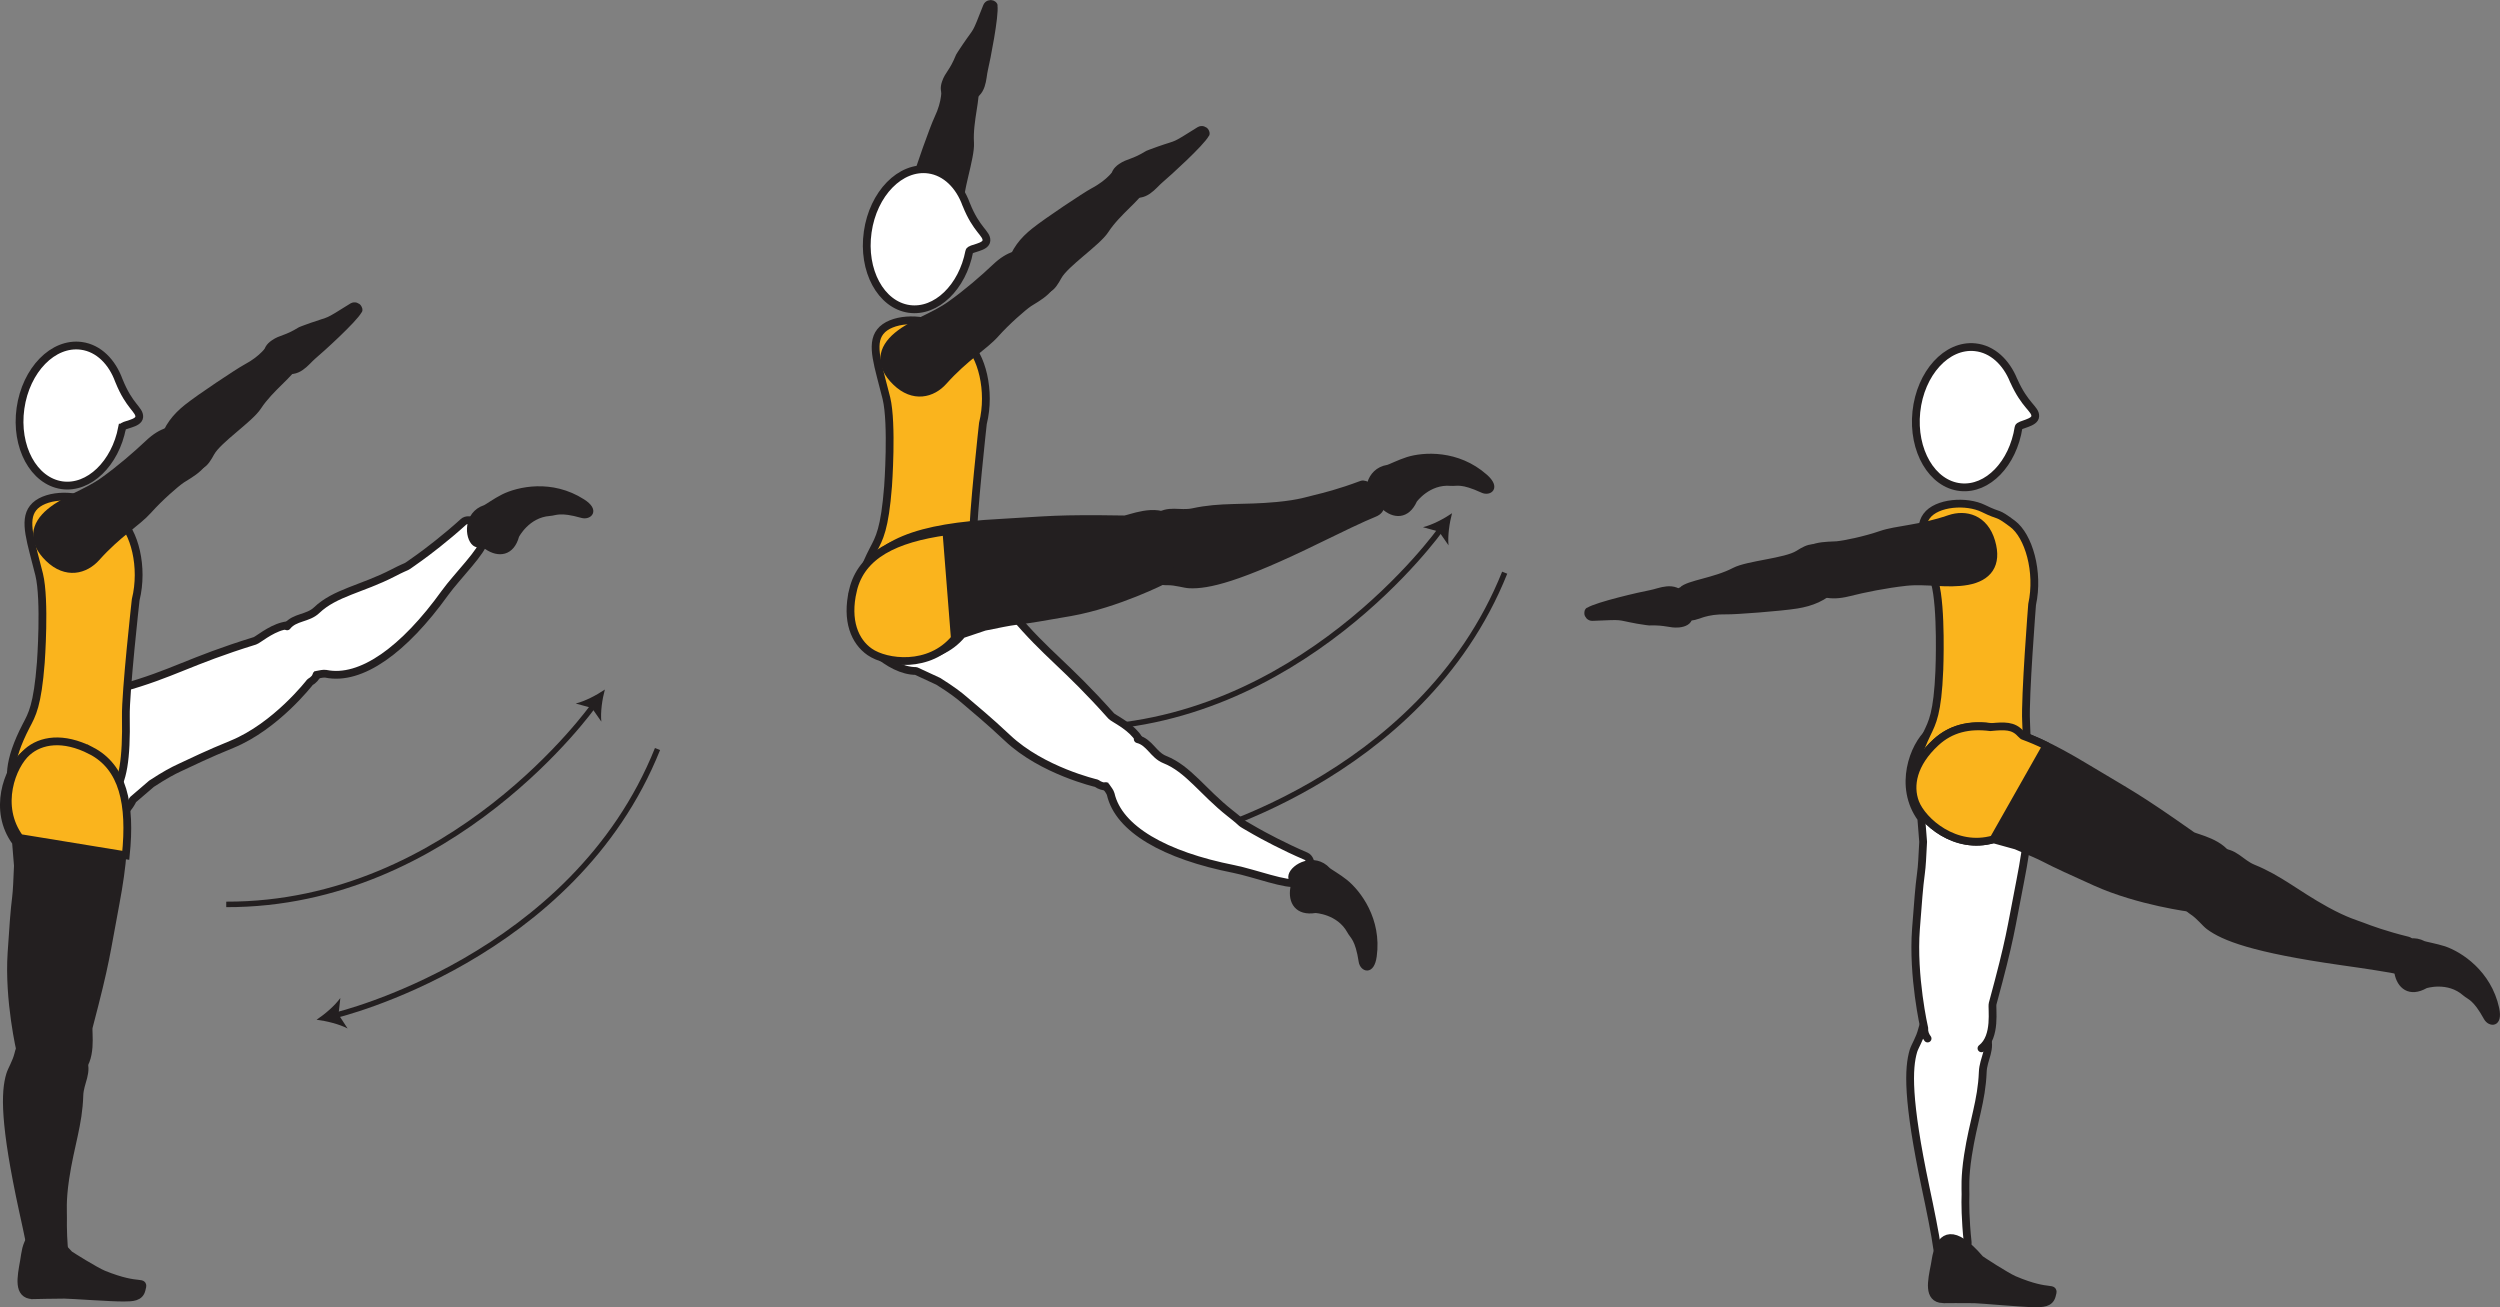 <?xml version="1.0" encoding="UTF-8" standalone="no"?>
<!-- Created with Inkscape (http://www.inkscape.org/) -->

<svg
   version="1.1"
   id="svg1"
   width="181.748"
   height="95.033"
   viewBox="0 0 181.748 95.033"
   sodipodi:docname="cell.svg"
   xmlns:inkscape="http://www.inkscape.org/namespaces/inkscape"
   xmlns:sodipodi="http://sodipodi.sourceforge.net/DTD/sodipodi-0.dtd"
   xmlns="http://www.w3.org/2000/svg"
   xmlns:svg="http://www.w3.org/2000/svg">
  <rect x="0" y="0" width="181.748" height="95.033" fill="#808080" stroke="none"/>
  <sodipodi:namedview
     id="namedview1"
     pagecolor="#ffffff"
     bordercolor="#000000"
     borderopacity="0.25"
     inkscape:showpageshadow="2"
     inkscape:pageopacity="0.0"
     inkscape:pagecheckerboard="0"
     inkscape:deskcolor="#d1d1d1">
    <inkscape:page
       x="0"
       y="0"
       inkscape:label="1"
       id="page1"
       width="181.748"
       height="95.033"
       margin="0"
       bleed="0" />
  </sodipodi:namedview>
  <defs
     id="defs1" />
  <path
     style="fill:#231f20;fill-opacity:1;fill-rule:nonzero;stroke:none"
     d="m 70.812,6.338 c 0.245,0.599 -0.391,2.438 -0.287,4.047 0.068,1.077 -0.896,3.651 -0.749,4.724 0.134,0.984 0.104,1.448 -0.995,1.797 -0.647,0.203 -2.037,0.182 -2.209,-0.297 -0.411,-1.12 -0.37,-2.063 -0.094,-3.099 0.312,-1.172 1.438,-4.286 1.703,-4.838 0.657,-1.376 0.485,-2.095 0.625,-2.48 0.256,-0.719 0.594,-0.791 1.094,-0.724 0.948,0.125 0.912,0.87 0.912,0.87"
     id="path123" />
  <path
     style="fill:none;stroke:#231f20;stroke-width:0.566;stroke-linecap:butt;stroke-linejoin:miter;stroke-miterlimit:4;stroke-dasharray:none;stroke-opacity:1"
     d="m 70.812,6.338 c 0.245,0.599 -0.391,2.438 -0.287,4.047 0.068,1.077 -0.896,3.651 -0.749,4.724 0.134,0.984 0.104,1.448 -0.995,1.797 -0.647,0.203 -2.037,0.182 -2.209,-0.297 -0.411,-1.12 -0.37,-2.063 -0.094,-3.099 0.312,-1.172 1.438,-4.286 1.703,-4.838 0.657,-1.376 0.485,-2.095 0.625,-2.48 0.256,-0.719 0.594,-0.791 1.094,-0.724 0.948,0.125 0.912,0.87 0.912,0.87 z"
     id="path124" />
  <path
     style="fill:#231f20;fill-opacity:1;fill-rule:nonzero;stroke:none"
     d="m 72.233,0.416 c 0.109,0.713 -0.52,3.906 -0.692,4.63 -0.156,0.64 -0.063,1.798 -1.193,2.036 -0.458,0.095 -1.187,-0.088 -1.468,-0.238 -0.23,-0.126 -0.256,-0.454 -0.126,-0.828 0.214,-0.631 0.527,-0.73 1.006,-1.912 0,0 0.15,-0.26 0.464,-0.714 0.916,-1.349 0.64,-0.672 1.525,-2.922 0.068,-0.167 0.271,-0.214 0.375,-0.162 0.161,0.084 0.109,0.11 0.109,0.11"
     id="path125" />
  <path
     style="fill:none;stroke:#231f20;stroke-width:0.566;stroke-linecap:round;stroke-linejoin:round;stroke-miterlimit:4;stroke-dasharray:none;stroke-opacity:1"
     d="m 72.233,0.416 c 0.109,0.713 -0.52,3.906 -0.692,4.63 -0.156,0.64 -0.063,1.798 -1.193,2.036 -0.458,0.095 -1.187,-0.088 -1.468,-0.238 -0.23,-0.126 -0.256,-0.454 -0.126,-0.828 0.214,-0.631 0.527,-0.73 1.006,-1.912 0,0 0.15,-0.26 0.464,-0.714 0.916,-1.349 0.64,-0.672 1.525,-2.922 0.068,-0.167 0.271,-0.214 0.375,-0.162 0.161,0.084 0.109,0.11 0.109,0.11 z"
     id="path126" />
  <path
     style="fill:#231f20;fill-opacity:1;fill-rule:nonzero;stroke:none"
     d="m 102.858,36.38 c -0.552,1.234 -1.547,1.172 -2.296,0.469 -0.229,-0.215 -0.641,-0.167 -0.844,-0.396 -0.469,-0.521 -0.313,-2.256 1.172,-2.495 0.109,-0.016 0.839,-0.381 1.432,-0.568 1.156,-0.365 3.645,-0.537 5.661,1.244 0.964,0.85 0.282,1.262 -0.208,1.032 -1.557,-0.713 -1.833,-0.474 -2.308,-0.51 -1.62,-0.14 -2.609,1.224 -2.609,1.224"
     id="path127" />
  <path
     style="fill:none;stroke:#231f20;stroke-width:0.333;stroke-linecap:butt;stroke-linejoin:miter;stroke-miterlimit:4;stroke-dasharray:none;stroke-opacity:1"
     d="m 102.858,36.38 c -0.552,1.234 -1.547,1.172 -2.296,0.469 -0.229,-0.215 -0.641,-0.167 -0.844,-0.396 -0.469,-0.521 -0.313,-2.256 1.172,-2.495 0.109,-0.016 0.839,-0.381 1.432,-0.568 1.156,-0.365 3.645,-0.537 5.661,1.244 0.964,0.85 0.282,1.262 -0.208,1.032 -1.557,-0.713 -1.833,-0.474 -2.308,-0.51 -1.62,-0.14 -2.609,1.224 -2.609,1.224 z"
     id="path128" />
  <path
     style="fill:none;stroke:#231f20;stroke-width:0.4;stroke-linecap:butt;stroke-linejoin:miter;stroke-miterlimit:4;stroke-dasharray:none;stroke-opacity:1"
     d="m 78.036,52.932 c 16.417,0.046 26.693,-14.438 26.693,-14.438"
     id="path129" />
  <path
     style="fill:#231f20;fill-opacity:1;fill-rule:nonzero;stroke:none"
     d="m 105.562,37.312 c -0.188,0.704 -0.324,1.641 -0.256,2.333 l -0.688,-0.995 -1.171,-0.322 c 0.676,-0.167 1.515,-0.604 2.115,-1.016"
     id="path130" />
  <path
     style="fill:none;stroke:#231f20;stroke-width:0.4;stroke-linecap:butt;stroke-linejoin:miter;stroke-miterlimit:4;stroke-dasharray:none;stroke-opacity:1"
     d="m 109.39,41.634 c -6.1,15.24 -23.376,19.35 -23.376,19.35"
     id="path131" />
  <path
     style="fill:#231f20;fill-opacity:1;fill-rule:nonzero;stroke:none"
     d="m 84.609,61.317 c 0.604,-0.401 1.323,-1.021 1.729,-1.583 l -0.141,1.203 0.667,1.016 c -0.615,-0.324 -1.536,-0.548 -2.255,-0.636"
     id="path132" />
  <path
     style="fill:#ffffff;fill-opacity:1;fill-rule:nonzero;stroke:none"
     d="m 81.921,56.573 c 2.979,-2.683 -0.823,-4.172 -1.14,-4.527 -3.333,-3.74 -4.667,-4.432 -7.125,-7.36 -2.547,-3.025 -5.943,-5.514 -9.464,-3.468 -1.963,1.14 -2.468,2.62 -2.135,3.896 0.364,1.386 2.567,3.662 4.536,3.667 l 1.615,0.749 c 0.984,0.615 1.494,1.006 1.926,1.38 0.762,0.658 1.688,1.402 3.11,2.74 2.526,2.386 6.469,3.292 6.469,3.292 1.011,0.73 2.208,-0.369 2.208,-0.369"
     id="path133" />
  <path
     style="fill:none;stroke:#231f20;stroke-width:0.566;stroke-linecap:round;stroke-linejoin:round;stroke-miterlimit:4;stroke-dasharray:none;stroke-opacity:1"
     d="m 81.921,56.573 c 2.979,-2.683 -0.823,-4.172 -1.14,-4.527 -3.333,-3.74 -4.667,-4.432 -7.125,-7.36 -2.547,-3.025 -5.943,-5.514 -9.464,-3.468 -1.963,1.14 -2.468,2.62 -2.135,3.896 0.364,1.386 2.567,3.662 4.536,3.667 l 1.615,0.749 c 0.984,0.615 1.494,1.006 1.926,1.38 0.762,0.658 1.688,1.402 3.11,2.74 2.526,2.386 6.469,3.292 6.469,3.292 1.011,0.73 2.208,-0.369 2.208,-0.369 z"
     id="path134" />
  <path
     style="fill:#ffffff;fill-opacity:1;fill-rule:nonzero;stroke:#231f20;stroke-width:0.566;stroke-linecap:round;stroke-linejoin:round;stroke-miterlimit:4;stroke-dasharray:none;stroke-opacity:1"
     d="m 80.396,57.156 c 0.161,0.229 0.312,0.421 0.353,0.582 0.584,2.532 3.927,4.444 8.953,5.439 1.464,0.291 3.959,1.244 4.583,0.979 1.256,-0.527 1.146,-1.703 0.657,-1.912 -1.579,-0.671 -3.141,-1.515 -3.677,-1.823 -1.522,-0.88 -0.532,-0.276 -1.844,-1.301 -1.984,-1.563 -3.031,-3.224 -4.745,-3.902 -0.828,-0.333 -1.094,-1.26 -1.963,-1.48"
     id="path135" />
  <path
     style="fill:#231f20;fill-opacity:1;fill-rule:nonzero;stroke:none"
     d="m 95.629,66.208 c -1.334,0.218 -1.834,-0.64 -1.656,-1.656 0.057,-0.308 -0.214,-0.626 -0.135,-0.918 0.171,-0.681 1.708,-1.505 2.724,-0.405 0.077,0.083 0.78,0.484 1.265,0.875 0.943,0.765 2.463,2.74 2.094,5.412 -0.178,1.27 -0.896,0.932 -0.979,0.394 -0.261,-1.686 -0.62,-1.785 -0.844,-2.202 -0.781,-1.427 -2.469,-1.5 -2.469,-1.5"
     id="path136" />
  <path
     style="fill:none;stroke:#231f20;stroke-width:0.333;stroke-linecap:butt;stroke-linejoin:miter;stroke-miterlimit:4;stroke-dasharray:none;stroke-opacity:1"
     d="m 95.629,66.208 c -1.334,0.218 -1.834,-0.64 -1.656,-1.656 0.057,-0.308 -0.214,-0.626 -0.135,-0.918 0.171,-0.681 1.708,-1.505 2.724,-0.405 0.077,0.083 0.78,0.484 1.265,0.875 0.943,0.765 2.463,2.74 2.094,5.412 -0.178,1.27 -0.896,0.932 -0.979,0.394 -0.261,-1.686 -0.62,-1.785 -0.844,-2.202 -0.781,-1.427 -2.469,-1.5 -2.469,-1.5 z"
     id="path137" />
  <path
     style="fill:#fab41d;fill-opacity:1;fill-rule:nonzero;stroke:none"
     d="m 64.562,35.353 c -0.245,3.125 -0.636,3.776 -1.062,4.589 -2.667,5.13 -0.095,6.339 2.77,6.036 3.37,-0.353 4.588,-0.41 4.468,-6.708 -0.03,-1.75 0.719,-8.484 0.719,-8.484 0.589,-2.37 -0.099,-5.005 -1.233,-5.912 -1.204,-0.958 -0.803,-0.489 -2.068,-1.166 -1.214,-0.656 -3.402,-0.568 -4.162,0.406 -0.734,0.932 -0.13,2.49 0.448,4.839 0.448,1.864 0.12,6.4 0.12,6.4"
     id="path138" />
  <path
     style="fill:none;stroke:#231f20;stroke-width:0.566;stroke-linecap:butt;stroke-linejoin:miter;stroke-miterlimit:4;stroke-dasharray:none;stroke-opacity:1"
     d="m 64.562,35.353 c -0.245,3.125 -0.636,3.776 -1.062,4.589 -2.667,5.13 -0.095,6.339 2.77,6.036 3.37,-0.353 4.588,-0.41 4.468,-6.708 -0.03,-1.75 0.719,-8.484 0.719,-8.484 0.589,-2.37 -0.099,-5.005 -1.233,-5.912 -1.204,-0.958 -0.803,-0.489 -2.068,-1.166 -1.214,-0.656 -3.402,-0.568 -4.162,0.406 -0.734,0.932 -0.13,2.49 0.448,4.839 0.448,1.864 0.12,6.4 0.12,6.4 z"
     id="path139" />
  <path
     style="fill:#ffffff;fill-opacity:1;fill-rule:nonzero;stroke:none"
     d="m 70.468,18.27 c 0.057,-0.245 1.213,-0.26 1.245,-0.781 0.031,-0.527 -0.729,-0.765 -1.464,-2.615 l -0.011,-0.021 c -0.494,-1.364 -1.478,-2.353 -2.718,-2.525 -2.058,-0.287 -4.042,1.744 -4.438,4.536 -0.401,2.802 0.954,5.297 3.011,5.594 1.969,0.276 3.875,-1.578 4.375,-4.188"
     id="path140" />
  <path
     style="fill:none;stroke:#231f20;stroke-width:0.566;stroke-linecap:butt;stroke-linejoin:miter;stroke-miterlimit:4;stroke-dasharray:none;stroke-opacity:1"
     d="m 70.468,18.27 c 0.057,-0.245 1.213,-0.26 1.245,-0.781 0.031,-0.527 -0.729,-0.765 -1.464,-2.615 l -0.011,-0.021 c -0.494,-1.364 -1.478,-2.353 -2.718,-2.525 -2.058,-0.287 -4.042,1.744 -4.438,4.536 -0.401,2.802 0.954,5.297 3.011,5.594 1.969,0.276 3.875,-1.578 4.375,-4.188 z"
     id="path141" />
  <path
     style="fill:#231f20;fill-opacity:1;fill-rule:nonzero;stroke:none"
     d="m 83.39,39.604 c 0.172,2.254 0.51,2.677 1.468,2.656 0.642,-0.006 1.235,0.208 1.62,0.224 1.298,0.057 3.5,-0.402 9.407,-3.302 1.338,-0.657 3.229,-1.568 4.025,-1.881 1.261,-0.5 -0.405,-2.26 -0.911,-2.072 -1.609,0.604 -2.756,0.885 -3.36,1.031 -0.416,0.093 -1.125,0.36 -2.792,0.516 -2.514,0.24 -4.057,0.01 -6.123,0.458 -0.964,0.203 -1.814,-0.256 -2.647,0.438 -0.853,0.677 -0.687,1.932 -0.687,1.932"
     id="path142" />
  <path
     style="fill:none;stroke:#231f20;stroke-width:0.566;stroke-linecap:butt;stroke-linejoin:miter;stroke-miterlimit:4;stroke-dasharray:none;stroke-opacity:1"
     d="m 83.39,39.604 c 0.172,2.254 0.51,2.677 1.468,2.656 0.642,-0.006 1.235,0.208 1.62,0.224 1.298,0.057 3.5,-0.402 9.407,-3.302 1.338,-0.657 3.229,-1.568 4.025,-1.881 1.261,-0.5 -0.405,-2.26 -0.911,-2.072 -1.609,0.604 -2.756,0.885 -3.36,1.031 -0.416,0.093 -1.125,0.36 -2.792,0.516 -2.514,0.24 -4.057,0.01 -6.123,0.458 -0.964,0.203 -1.814,-0.256 -2.647,0.438 -0.853,0.677 -0.687,1.932 -0.687,1.932 z"
     id="path143" />
  <path
     style="fill:#231f20;fill-opacity:1;fill-rule:nonzero;stroke:#231f20;stroke-width:0.566;stroke-linecap:round;stroke-linejoin:round;stroke-miterlimit:4;stroke-dasharray:none;stroke-opacity:1"
     d="m 85.104,37.77 c -1.079,-0.917 -3.032,-0.005 -3.371,-0.01 -5.015,-0.078 -5.38,0.046 -9.192,0.26 -5.521,0.302 -9.256,1.365 -10.021,4.625 -0.506,2.213 0.152,3.713 1.234,4.464 1.198,0.828 4.355,1.229 6.194,-0.995 l 1.624,-0.546 c 1.141,-0.23 1.704,-0.35 2.27,-0.423 0.996,-0.115 2.058,-0.301 3.991,-0.64 3.416,-0.609 6.833,-2.36 6.833,-2.36 0.307,-0.057 0.531,-0.224 0.703,-0.437"
     id="path144" />
  <path
     style="fill:#fab41d;fill-opacity:1;fill-rule:nonzero;stroke:none"
     d="m 62.009,42.921 c -0.515,2.208 0.136,3.719 1.215,4.469 1.197,0.834 4.348,1.25 6.192,-0.974 l -0.615,-7.787 c -3.724,0.521 -6.183,1.715 -6.792,4.292"
     id="path145" />
  <path
     style="fill:none;stroke:#231f20;stroke-width:0.566;stroke-linecap:butt;stroke-linejoin:miter;stroke-miterlimit:4;stroke-dasharray:none;stroke-opacity:1"
     d="m 62.009,42.921 c -0.515,2.208 0.136,3.719 1.215,4.469 1.197,0.834 4.348,1.25 6.192,-0.974 l -0.615,-7.787 c -3.724,0.521 -6.183,1.715 -6.792,4.292 z"
     id="path146" />
  <path
     style="fill:#231f20;fill-opacity:1;fill-rule:nonzero;stroke:none"
     d="m 82.973,13.645 c -0.161,0.625 -1.765,1.729 -2.64,3.079 -0.595,0.91 -2.891,2.405 -3.417,3.353 -0.479,0.871 -0.776,1.224 -1.87,0.849 -0.641,-0.218 -1.745,-1.062 -1.593,-1.552 0.333,-1.145 0.927,-1.874 1.771,-2.546 0.948,-0.756 3.702,-2.584 4.244,-2.875 1.344,-0.713 1.641,-1.391 1.98,-1.615 0.629,-0.428 0.948,-0.286 1.312,0.067 0.682,0.667 0.213,1.24 0.213,1.24"
     id="path147" />
  <path
     style="fill:none;stroke:#231f20;stroke-width:0.566;stroke-linecap:butt;stroke-linejoin:miter;stroke-miterlimit:4;stroke-dasharray:none;stroke-opacity:1"
     d="m 82.973,13.645 c -0.161,0.625 -1.765,1.729 -2.64,3.079 -0.595,0.91 -2.891,2.405 -3.417,3.353 -0.479,0.871 -0.776,1.224 -1.87,0.849 -0.641,-0.218 -1.745,-1.062 -1.593,-1.552 0.333,-1.145 0.927,-1.874 1.771,-2.546 0.948,-0.756 3.702,-2.584 4.244,-2.875 1.344,-0.713 1.641,-1.391 1.98,-1.615 0.629,-0.428 0.948,-0.286 1.312,0.067 0.682,0.667 0.213,1.24 0.213,1.24 z"
     id="path148" />
  <path
     style="fill:#231f20;fill-opacity:1;fill-rule:nonzero;stroke:none"
     d="m 76.312,19.786 c 0.765,1.042 -1.063,1.932 -1.516,2.239 -0.443,0.303 -1.62,1.328 -2.432,2.24 -0.818,0.917 -2.219,1.708 -3.771,3.443 -0.812,0.917 -2.188,1.286 -3.459,0.046 -1.254,-1.224 -1.041,-2.396 0.11,-3.349 1.152,-0.952 2.636,-1.364 3.87,-2.249 1.228,-0.875 2.395,-1.891 3.276,-2.724 1,-0.954 1.848,-1.058 2.286,-0.87 1.1,0.479 1.636,1.224 1.636,1.224"
     id="path149" />
  <path
     style="fill:none;stroke:#231f20;stroke-width:0.566;stroke-linecap:butt;stroke-linejoin:miter;stroke-miterlimit:4;stroke-dasharray:none;stroke-opacity:1"
     d="m 76.312,19.786 c 0.765,1.042 -1.063,1.932 -1.516,2.239 -0.443,0.303 -1.62,1.328 -2.432,2.24 -0.818,0.917 -2.219,1.708 -3.771,3.443 -0.812,0.917 -2.188,1.286 -3.459,0.046 -1.254,-1.224 -1.041,-2.396 0.11,-3.349 1.152,-0.952 2.636,-1.364 3.87,-2.249 1.228,-0.875 2.395,-1.891 3.276,-2.724 1,-0.954 1.848,-1.058 2.286,-0.87 1.1,0.479 1.636,1.224 1.636,1.224 z"
     id="path150" />
  <path
     style="fill:#231f20;fill-opacity:1;fill-rule:nonzero;stroke:none"
     d="m 87.64,9.734 c -0.339,0.64 -2.744,2.828 -3.312,3.307 -0.511,0.427 -1.126,1.407 -2.172,0.927 -0.427,-0.198 -0.907,-0.776 -1.042,-1.067 -0.105,-0.235 0.067,-0.516 0.395,-0.74 0.553,-0.38 0.855,-0.271 1.948,-0.937 0,0 0.276,-0.115 0.797,-0.298 1.542,-0.541 0.918,-0.161 2.964,-1.442 0.151,-0.088 0.344,-0.011 0.4,0.098 0.079,0.162 0.022,0.152 0.022,0.152"
     id="path151" />
  <path
     style="fill:none;stroke:#231f20;stroke-width:0.566;stroke-linecap:round;stroke-linejoin:round;stroke-miterlimit:4;stroke-dasharray:none;stroke-opacity:1"
     d="m 87.64,9.734 c -0.339,0.64 -2.744,2.828 -3.312,3.307 -0.511,0.427 -1.126,1.407 -2.172,0.927 -0.427,-0.198 -0.907,-0.776 -1.042,-1.067 -0.105,-0.235 0.067,-0.516 0.395,-0.74 0.553,-0.38 0.855,-0.271 1.948,-0.937 0,0 0.276,-0.115 0.797,-0.298 1.542,-0.541 0.918,-0.161 2.964,-1.442 0.151,-0.088 0.344,-0.011 0.4,0.098 0.079,0.162 0.022,0.152 0.022,0.152 z"
     id="path152" />
  <path
     style="fill:none;stroke:#231f20;stroke-width:0.4;stroke-linecap:butt;stroke-linejoin:miter;stroke-miterlimit:4;stroke-dasharray:none;stroke-opacity:1"
     d="m 16.448,65.749 c 16.416,0.047 26.686,-14.437 26.686,-14.437"
     id="path153" />
  <path
     style="fill:#231f20;fill-opacity:1;fill-rule:nonzero;stroke:none"
     d="m 43.973,50.129 c -0.192,0.704 -0.328,1.641 -0.255,2.333 l -0.693,-0.994 -1.172,-0.323 c 0.677,-0.167 1.516,-0.604 2.12,-1.016"
     id="path154" />
  <path
     style="fill:none;stroke:#231f20;stroke-width:0.4;stroke-linecap:butt;stroke-linejoin:miter;stroke-miterlimit:4;stroke-dasharray:none;stroke-opacity:1"
     d="m 47.801,54.453 c -6.104,15.239 -23.38,19.348 -23.38,19.348"
     id="path155" />
  <path
     style="fill:#231f20;fill-opacity:1;fill-rule:nonzero;stroke:none"
     d="m 23.014,74.134 c 0.604,-0.4 1.328,-1.02 1.73,-1.582 l -0.135,1.202 0.661,1.016 c -0.614,-0.322 -1.537,-0.546 -2.256,-0.636"
     id="path156" />
  <path
     style="fill:#ffffff;fill-opacity:1;fill-rule:nonzero;stroke:none"
     d="m 23.12,47.432 c -1.204,-3.823 -4.142,-0.984 -4.59,-0.844 -4.792,1.48 -5.973,2.406 -9.661,3.428 -3.807,1.056 -7.479,3.109 -7.088,7.161 0.224,2.265 1.364,3.333 2.656,3.561 1.411,0.246 4.401,-0.812 5.224,-2.598 l 1.353,-1.162 c 0.97,-0.634 1.538,-0.937 2.058,-1.177 0.912,-0.421 1.974,-0.952 3.781,-1.687 3.219,-1.313 5.683,-4.521 5.683,-4.521 1.082,-0.615 0.584,-2.161 0.584,-2.161"
     id="path157" />
  <path
     style="fill:none;stroke:#231f20;stroke-width:0.566;stroke-linecap:round;stroke-linejoin:round;stroke-miterlimit:4;stroke-dasharray:none;stroke-opacity:1"
     d="m 23.12,47.432 c -1.204,-3.823 -4.142,-0.984 -4.59,-0.844 -4.792,1.48 -5.973,2.406 -9.661,3.428 -3.807,1.056 -7.479,3.109 -7.088,7.161 0.224,2.265 1.364,3.333 2.656,3.561 1.411,0.246 4.401,-0.812 5.224,-2.598 l 1.353,-1.162 c 0.97,-0.634 1.538,-0.937 2.058,-1.177 0.912,-0.421 1.974,-0.952 3.781,-1.687 3.219,-1.313 5.683,-4.521 5.683,-4.521 1.082,-0.615 0.584,-2.161 0.584,-2.161 z"
     id="path158" />
  <path
     style="fill:#ffffff;fill-opacity:1;fill-rule:nonzero;stroke:#231f20;stroke-width:0.566;stroke-linecap:round;stroke-linejoin:round;stroke-miterlimit:4;stroke-dasharray:none;stroke-opacity:1"
     d="m 23.009,49.062 c 0.281,-0.052 0.516,-0.109 0.683,-0.078 2.546,0.521 5.672,-1.724 8.661,-5.886 0.876,-1.208 2.781,-3.082 2.803,-3.765 0.041,-1.355 -1.079,-1.751 -1.464,-1.391 -1.271,1.156 -2.687,2.23 -3.192,2.588 -1.434,1.016 -0.47,0.371 -1.948,1.136 -2.251,1.156 -4.194,1.422 -5.527,2.692 -0.646,0.62 -1.599,0.48 -2.151,1.178"
     id="path159" />
  <path
     style="fill:#231f20;fill-opacity:1;fill-rule:nonzero;stroke:none"
     d="m 2.369,94.161 c -1.084,-0.036 -0.844,-1.271 -0.625,-2.479 0.052,-0.308 0.084,-0.594 0.156,-0.886 0.319,-1.187 1.125,-1.859 3.12,0.381 0.073,0.083 1.932,1.233 2.505,1.468 2.765,1.12 2.98,0.313 2.765,1.12 -0.135,0.541 -0.645,0.568 -1.276,0.568 -0.848,0.016 -3.869,-0.208 -4.333,-0.208 -0.448,-0.005 -2.312,0.036 -2.312,0.036"
     id="path160" />
  <path
     style="fill:none;stroke:#231f20;stroke-width:0.566;stroke-linecap:butt;stroke-linejoin:miter;stroke-miterlimit:4;stroke-dasharray:none;stroke-opacity:1"
     d="m 2.369,94.161 c -1.084,-0.036 -0.844,-1.271 -0.625,-2.479 0.052,-0.308 0.084,-0.594 0.156,-0.886 0.319,-1.187 1.125,-1.859 3.12,0.381 0.073,0.083 1.932,1.233 2.505,1.468 2.765,1.12 2.98,0.313 2.765,1.12 -0.135,0.541 -0.645,0.568 -1.276,0.568 -0.848,0.016 -3.869,-0.208 -4.333,-0.208 -0.448,-0.005 -2.312,0.036 -2.312,0.036 z"
     id="path162" />
  <path
     style="fill:#231f20;fill-opacity:1;fill-rule:nonzero;stroke:none"
     d="m 37.577,38.962 c -0.353,1.308 -1.344,1.407 -2.192,0.824 -0.256,-0.177 -0.656,-0.068 -0.891,-0.256 -0.552,-0.442 -0.661,-2.181 0.76,-2.65 0.11,-0.036 0.766,-0.511 1.323,-0.787 1.089,-0.541 3.521,-1.104 5.792,0.349 1.079,0.683 0.473,1.192 -0.047,1.052 -1.646,-0.464 -1.885,-0.182 -2.36,-0.15 -1.62,0.118 -2.385,1.618 -2.385,1.618"
     id="path164" />
  <path
     style="fill:none;stroke:#231f20;stroke-width:0.333;stroke-linecap:butt;stroke-linejoin:miter;stroke-miterlimit:4;stroke-dasharray:none;stroke-opacity:1"
     d="m 37.577,38.962 c -0.353,1.308 -1.344,1.407 -2.192,0.824 -0.256,-0.177 -0.656,-0.068 -0.891,-0.256 -0.552,-0.442 -0.661,-2.181 0.76,-2.65 0.11,-0.036 0.766,-0.511 1.323,-0.787 1.089,-0.541 3.521,-1.104 5.792,0.349 1.079,0.683 0.473,1.192 -0.047,1.052 -1.646,-0.464 -1.885,-0.182 -2.36,-0.15 -1.62,0.118 -2.385,1.618 -2.385,1.618 z"
     id="path165" />
  <path
     style="fill:#fab41d;fill-opacity:1;fill-rule:nonzero;stroke:none"
     d="m 2.967,48.172 c -0.243,3.124 -0.634,3.776 -1.062,4.588 -2.661,5.13 -0.093,6.338 2.771,6.036 3.37,-0.354 4.589,-0.411 4.474,-6.708 -0.036,-1.75 0.714,-8.484 0.714,-8.484 0.589,-2.37 -0.093,-5.006 -1.235,-5.912 -1.197,-0.958 -0.796,-0.49 -2.063,-1.167 -1.218,-0.656 -3.4,-0.567 -4.161,0.407 -0.733,0.932 -0.134,2.489 0.443,4.838 0.453,1.864 0.119,6.402 0.119,6.402"
     id="path166" />
  <path
     style="fill:none;stroke:#231f20;stroke-width:0.566;stroke-linecap:butt;stroke-linejoin:miter;stroke-miterlimit:4;stroke-dasharray:none;stroke-opacity:1"
     d="m 2.967,48.172 c -0.243,3.124 -0.634,3.776 -1.062,4.588 -2.661,5.13 -0.093,6.338 2.771,6.036 3.37,-0.354 4.589,-0.411 4.474,-6.708 -0.036,-1.75 0.714,-8.484 0.714,-8.484 0.589,-2.37 -0.093,-5.006 -1.235,-5.912 -1.197,-0.958 -0.796,-0.49 -2.063,-1.167 -1.218,-0.656 -3.4,-0.567 -4.161,0.407 -0.733,0.932 -0.134,2.489 0.443,4.838 0.453,1.864 0.119,6.402 0.119,6.402 z"
     id="path167" />
  <path
     style="fill:#ffffff;fill-opacity:1;fill-rule:nonzero;stroke:none"
     d="m 8.879,31.088 c 0.053,-0.244 1.209,-0.26 1.245,-0.782 0.026,-0.525 -0.728,-0.765 -1.469,-2.614 l -0.01,-0.02 c -0.495,-1.366 -1.473,-2.355 -2.719,-2.527 -2.057,-0.287 -4.041,1.745 -4.437,4.537 -0.396,2.802 0.959,5.296 3.016,5.594 1.962,0.276 3.874,-1.579 4.374,-4.188"
     id="path168" />
  <path
     style="fill:none;stroke:#231f20;stroke-width:0.566;stroke-linecap:butt;stroke-linejoin:miter;stroke-miterlimit:4;stroke-dasharray:none;stroke-opacity:1"
     d="m 8.879,31.088 c 0.053,-0.244 1.209,-0.26 1.245,-0.782 0.026,-0.525 -0.728,-0.765 -1.469,-2.614 l -0.01,-0.02 c -0.495,-1.366 -1.473,-2.355 -2.719,-2.527 -2.057,-0.287 -4.041,1.745 -4.437,4.537 -0.396,2.802 0.959,5.296 3.016,5.594 1.962,0.276 3.874,-1.579 4.374,-4.188 z"
     id="path169" />
  <path
     style="fill:#231f20;fill-opacity:1;fill-rule:nonzero;stroke:none"
     d="m 4.265,75.838 c -2.234,-0.376 -2.719,-0.146 -2.932,0.787 -0.152,0.624 -0.495,1.145 -0.604,1.52 -0.37,1.24 -0.448,3.495 0.952,9.923 0.324,1.452 0.756,3.509 0.865,4.358 0.183,1.344 2.297,0.147 2.23,-0.39 -0.204,-1.703 -0.204,-2.88 -0.193,-3.506 0.01,-0.432 -0.083,-1.181 0.161,-2.838 0.376,-2.495 0.964,-3.943 1.027,-6.058 0.03,-0.978 0.677,-1.697 0.207,-2.672 -0.453,-0.989 -1.713,-1.124 -1.713,-1.124"
     id="path170" />
  <path
     style="fill:none;stroke:#231f20;stroke-width:0.566;stroke-linecap:butt;stroke-linejoin:miter;stroke-miterlimit:4;stroke-dasharray:none;stroke-opacity:1"
     d="m 4.265,75.838 c -2.234,-0.376 -2.719,-0.146 -2.932,0.787 -0.152,0.624 -0.495,1.145 -0.604,1.52 -0.37,1.24 -0.448,3.495 0.952,9.923 0.324,1.452 0.756,3.509 0.865,4.358 0.183,1.344 2.297,0.147 2.23,-0.39 -0.204,-1.703 -0.204,-2.88 -0.193,-3.506 0.01,-0.432 -0.083,-1.181 0.161,-2.838 0.376,-2.495 0.964,-3.943 1.027,-6.058 0.03,-0.978 0.677,-1.697 0.207,-2.672 -0.453,-0.989 -1.713,-1.124 -1.713,-1.124 z"
     id="path171" />
  <path
     style="fill:#231f20;fill-opacity:1;fill-rule:nonzero;stroke:#231f20;stroke-width:0.566;stroke-linecap:round;stroke-linejoin:round;stroke-miterlimit:4;stroke-dasharray:none;stroke-opacity:1"
     d="m 5.634,77.937 c 1.147,-0.828 0.73,-2.943 0.819,-3.271 1.276,-4.849 1.239,-5.234 1.947,-8.984 1.026,-5.438 0.885,-9.313 -2.099,-10.838 -2.025,-1.022 -3.635,-0.74 -4.625,0.129 -1.088,0.969 -2.233,3.933 -0.515,6.251 l 0.14,1.713 c -0.052,1.161 -0.068,1.735 -0.135,2.303 -0.125,0.994 -0.199,2.066 -0.328,4.025 -0.229,3.464 0.657,7.203 0.657,7.203 -0.022,0.313 0.088,0.568 0.254,0.781"
     id="path172" />
  <path
     style="fill:#fab41d;fill-opacity:1;fill-rule:nonzero;stroke:none"
     d="m 6.604,54.562 c -2.021,-1.032 -3.642,-0.761 -4.626,0.11 -1.099,0.962 -2.259,3.926 -0.541,6.249 l 7.708,1.261 c 0.386,-3.74 -0.188,-6.412 -2.541,-7.62"
     id="path173" />
  <path
     style="fill:none;stroke:#231f20;stroke-width:0.566;stroke-linecap:butt;stroke-linejoin:miter;stroke-miterlimit:4;stroke-dasharray:none;stroke-opacity:1"
     d="m 6.604,54.562 c -2.021,-1.032 -3.642,-0.761 -4.626,0.11 -1.099,0.962 -2.259,3.926 -0.541,6.249 l 7.708,1.261 c 0.386,-3.74 -0.188,-6.412 -2.541,-7.62 z"
     id="path174" />
  <path
     style="fill:#231f20;fill-opacity:1;fill-rule:nonzero;stroke:none"
     d="m 21.379,26.462 c -0.161,0.626 -1.765,1.73 -2.641,3.079 -0.588,0.912 -2.89,2.407 -3.416,3.355 -0.474,0.869 -0.776,1.224 -1.865,0.848 -0.64,-0.219 -1.744,-1.062 -1.598,-1.552 0.333,-1.146 0.931,-1.875 1.77,-2.547 0.948,-0.755 3.709,-2.583 4.245,-2.875 1.344,-0.713 1.64,-1.39 1.979,-1.614 0.636,-0.427 0.948,-0.287 1.313,0.068 0.682,0.666 0.213,1.238 0.213,1.238"
     id="path175" />
  <path
     style="fill:none;stroke:#231f20;stroke-width:0.566;stroke-linecap:butt;stroke-linejoin:miter;stroke-miterlimit:4;stroke-dasharray:none;stroke-opacity:1"
     d="m 21.379,26.462 c -0.161,0.626 -1.765,1.73 -2.641,3.079 -0.588,0.912 -2.89,2.407 -3.416,3.355 -0.474,0.869 -0.776,1.224 -1.865,0.848 -0.64,-0.219 -1.744,-1.062 -1.598,-1.552 0.333,-1.146 0.931,-1.875 1.77,-2.547 0.948,-0.755 3.709,-2.583 4.245,-2.875 1.344,-0.713 1.64,-1.39 1.979,-1.614 0.636,-0.427 0.948,-0.287 1.313,0.068 0.682,0.666 0.213,1.238 0.213,1.238 z"
     id="path176" />
  <path
     style="fill:#231f20;fill-opacity:1;fill-rule:nonzero;stroke:none"
     d="m 14.718,32.604 c 0.766,1.041 -1.063,1.932 -1.51,2.24 -0.448,0.301 -1.62,1.328 -2.432,2.238 -0.819,0.918 -2.224,1.71 -3.771,3.443 -0.819,0.917 -2.188,1.287 -3.464,0.048 -1.251,-1.224 -1.041,-2.396 0.109,-3.349 1.157,-0.954 2.64,-1.366 3.875,-2.251 1.224,-0.875 2.391,-1.891 3.276,-2.724 1,-0.953 1.844,-1.057 2.287,-0.869 1.098,0.478 1.63,1.224 1.63,1.224"
     id="path177" />
  <path
     style="fill:none;stroke:#231f20;stroke-width:0.566;stroke-linecap:butt;stroke-linejoin:miter;stroke-miterlimit:4;stroke-dasharray:none;stroke-opacity:1"
     d="m 14.718,32.604 c 0.766,1.041 -1.063,1.932 -1.51,2.24 -0.448,0.301 -1.62,1.328 -2.432,2.238 -0.819,0.918 -2.224,1.71 -3.771,3.443 -0.819,0.917 -2.188,1.287 -3.464,0.048 -1.251,-1.224 -1.041,-2.396 0.109,-3.349 1.157,-0.954 2.64,-1.366 3.875,-2.251 1.224,-0.875 2.391,-1.891 3.276,-2.724 1,-0.953 1.844,-1.057 2.287,-0.869 1.098,0.478 1.63,1.224 1.63,1.224 z"
     id="path178" />
  <path
     style="fill:#231f20;fill-opacity:1;fill-rule:nonzero;stroke:none"
     d="m 26.052,22.552 c -0.339,0.64 -2.746,2.828 -3.319,3.306 -0.504,0.428 -1.119,1.407 -2.171,0.928 -0.422,-0.198 -0.901,-0.776 -1.037,-1.068 -0.109,-0.234 0.063,-0.516 0.396,-0.74 0.546,-0.38 0.855,-0.27 1.943,-0.937 0,0 0.276,-0.115 0.797,-0.297 1.541,-0.542 0.916,-0.162 2.968,-1.443 0.152,-0.088 0.344,-0.009 0.396,0.1 0.084,0.161 0.027,0.151 0.027,0.151"
     id="path179" />
  <path
     style="fill:none;stroke:#231f20;stroke-width:0.566;stroke-linecap:round;stroke-linejoin:round;stroke-miterlimit:4;stroke-dasharray:none;stroke-opacity:1"
     d="m 26.052,22.552 c -0.339,0.64 -2.746,2.828 -3.319,3.306 -0.504,0.428 -1.119,1.407 -2.171,0.928 -0.422,-0.198 -0.901,-0.776 -1.037,-1.068 -0.109,-0.234 0.063,-0.516 0.396,-0.74 0.546,-0.38 0.855,-0.27 1.943,-0.937 0,0 0.276,-0.115 0.797,-0.297 1.541,-0.542 0.916,-0.162 2.968,-1.443 0.152,-0.088 0.344,-0.009 0.396,0.1 0.084,0.161 0.027,0.151 0.027,0.151 z"
     id="path180" />
  <path
     style="fill:#ffffff;fill-opacity:1;fill-rule:nonzero;stroke:none"
     d="m 146.749,31.068 c 0.052,-0.235 1.202,-0.298 1.213,-0.819 0.011,-0.525 -0.744,-0.744 -1.557,-2.563 l -0.01,-0.014 c -0.542,-1.35 -1.557,-2.298 -2.802,-2.428 -2.068,-0.219 -3.979,1.885 -4.276,4.693 -0.292,2.812 1.14,5.265 3.208,5.479 1.98,0.204 3.817,-1.714 4.224,-4.348"
     id="path181" />
  <path
     style="fill:none;stroke:#231f20;stroke-width:0.566;stroke-linecap:butt;stroke-linejoin:miter;stroke-miterlimit:4;stroke-dasharray:none;stroke-opacity:1"
     d="m 146.749,31.068 c 0.052,-0.235 1.202,-0.298 1.213,-0.819 0.011,-0.525 -0.744,-0.744 -1.557,-2.563 l -0.01,-0.014 c -0.542,-1.35 -1.557,-2.298 -2.802,-2.428 -2.068,-0.219 -3.979,1.885 -4.276,4.693 -0.292,2.812 1.14,5.265 3.208,5.479 1.98,0.204 3.817,-1.714 4.224,-4.348 z"
     id="path182" />
  <path
     style="fill:#231f20;fill-opacity:1;fill-rule:nonzero;stroke:none"
     d="m 176.353,71.682 c -1.172,0.671 -1.943,0.042 -2.12,-0.98 -0.058,-0.306 -0.427,-0.51 -0.452,-0.812 -0.068,-0.698 1.088,-2.005 2.421,-1.317 0.093,0.047 0.901,0.192 1.495,0.38 1.145,0.391 3.254,1.724 3.828,4.359 0.27,1.25 -0.52,1.177 -0.787,0.708 -0.823,-1.495 -1.192,-1.463 -1.557,-1.78 -1.219,-1.074 -2.828,-0.558 -2.828,-0.558"
     id="path183" />
  <path
     style="fill:none;stroke:#231f20;stroke-width:0.333;stroke-linecap:butt;stroke-linejoin:miter;stroke-miterlimit:4;stroke-dasharray:none;stroke-opacity:1"
     d="m 176.353,71.682 c -1.172,0.671 -1.943,0.042 -2.12,-0.98 -0.058,-0.306 -0.427,-0.51 -0.452,-0.812 -0.068,-0.698 1.088,-2.005 2.421,-1.317 0.093,0.047 0.901,0.192 1.495,0.38 1.145,0.391 3.254,1.724 3.828,4.359 0.27,1.25 -0.52,1.177 -0.787,0.708 -0.823,-1.495 -1.192,-1.463 -1.557,-1.78 -1.219,-1.074 -2.828,-0.558 -2.828,-0.558 z"
     id="path184" />
  <path
     style="fill:#ffffff;fill-opacity:1;fill-rule:nonzero;stroke:none"
     d="m 142.671,74.125 c -2.234,-0.391 -2.72,-0.163 -2.948,0.765 -0.157,0.62 -0.505,1.146 -0.62,1.515 -0.365,1.245 -0.474,3.485 0.886,9.933 0.312,1.458 0.729,3.515 0.833,4.364 0.167,1.344 2.292,0.162 2.229,-0.369 -0.182,-1.704 -0.182,-2.891 -0.161,-3.511 0.005,-0.426 -0.073,-1.188 0.181,-2.838 0.386,-2.49 0.991,-3.932 1.074,-6.042 0.03,-0.98 0.688,-1.698 0.229,-2.682 -0.448,-0.984 -1.703,-1.135 -1.703,-1.135"
     id="path185" />
  <path
     style="fill:none;stroke:#231f20;stroke-width:0.566;stroke-linecap:butt;stroke-linejoin:miter;stroke-miterlimit:4;stroke-dasharray:none;stroke-opacity:1"
     d="m 142.671,74.125 c -2.234,-0.391 -2.72,-0.163 -2.948,0.765 -0.157,0.62 -0.505,1.146 -0.62,1.515 -0.365,1.245 -0.474,3.485 0.886,9.933 0.312,1.458 0.729,3.515 0.833,4.364 0.167,1.344 2.292,0.162 2.229,-0.369 -0.182,-1.704 -0.182,-2.891 -0.161,-3.511 0.005,-0.426 -0.073,-1.188 0.181,-2.838 0.386,-2.49 0.991,-3.932 1.074,-6.042 0.03,-0.98 0.688,-1.698 0.229,-2.682 -0.448,-0.984 -1.703,-1.135 -1.703,-1.135 z"
     id="path186" />
  <path
     style="fill:#ffffff;fill-opacity:1;fill-rule:nonzero;stroke:#231f20;stroke-width:0.566;stroke-linecap:round;stroke-linejoin:miter;stroke-miterlimit:4;stroke-dasharray:none;stroke-opacity:1"
     d="m 144.051,76.213 c 1.11,-0.849 0.73,-2.917 0.812,-3.245 1.312,-4.834 1.282,-5.219 2.016,-8.963 1.068,-5.423 0.968,-9.308 -2.005,-10.849 -2.021,-1.042 -3.636,-0.771 -4.631,0.088 -1.104,0.964 -2.265,3.917 -0.568,6.25 l 0.136,1.708 c -0.062,1.162 -0.082,1.74 -0.161,2.308 -0.136,0.99 -0.208,2.067 -0.36,4.015 -0.26,3.464 0.6,7.213 0.6,7.213 -0.016,0.298 0.083,0.554 0.244,0.762"
     id="path187" />
  <path
     style="fill:#fab41d;fill-opacity:1;fill-rule:nonzero;stroke:none"
     d="m 140.989,48.738 c -0.131,3.131 -0.511,3.787 -0.907,4.615 -2.5,5.215 0.104,6.344 2.964,5.948 3.359,-0.468 4.572,-0.567 4.249,-6.853 -0.093,-1.746 0.438,-8.5 0.438,-8.5 0.516,-2.391 -0.255,-5 -1.427,-5.871 -1.229,-0.916 -0.807,-0.463 -2.104,-1.104 -1.235,-0.609 -3.412,-0.453 -4.14,0.547 -0.709,0.958 -0.053,2.49 0.599,4.829 0.514,1.837 0.328,6.389 0.328,6.389"
     id="path188" />
  <path
     style="fill:none;stroke:#231f20;stroke-width:0.566;stroke-linecap:butt;stroke-linejoin:miter;stroke-miterlimit:4;stroke-dasharray:none;stroke-opacity:1"
     d="m 140.989,48.738 c -0.131,3.131 -0.511,3.787 -0.907,4.615 -2.5,5.215 0.104,6.344 2.964,5.948 3.359,-0.468 4.572,-0.567 4.249,-6.853 -0.093,-1.746 0.438,-8.5 0.438,-8.5 0.516,-2.391 -0.255,-5 -1.427,-5.871 -1.229,-0.916 -0.807,-0.463 -2.104,-1.104 -1.235,-0.609 -3.412,-0.453 -4.14,0.547 -0.709,0.958 -0.053,2.49 0.599,4.829 0.514,1.837 0.328,6.389 0.328,6.389 z"
     id="path189" />
  <path
     style="fill:#231f20;fill-opacity:1;fill-rule:nonzero;stroke:none"
     d="m 122.301,42.932 c 0.448,-0.47 2.385,-0.64 3.813,-1.391 0.957,-0.5 3.703,-0.672 4.619,-1.245 0.844,-0.531 1.281,-0.692 2.048,0.172 0.452,0.505 0.994,1.786 0.629,2.141 -0.848,0.833 -1.735,1.177 -2.787,1.349 -1.197,0.192 -4.5,0.438 -5.114,0.422 -1.52,-0.031 -2.114,0.412 -2.515,0.442 -0.761,0.058 -0.969,-0.218 -1.109,-0.702 -0.271,-0.923 0.416,-1.188 0.416,-1.188"
     id="path190" />
  <path
     style="fill:none;stroke:#231f20;stroke-width:0.566;stroke-linecap:butt;stroke-linejoin:miter;stroke-miterlimit:4;stroke-dasharray:none;stroke-opacity:1"
     d="m 122.301,42.932 c 0.448,-0.47 2.385,-0.64 3.813,-1.391 0.957,-0.5 3.703,-0.672 4.619,-1.245 0.844,-0.531 1.281,-0.692 2.048,0.172 0.452,0.505 0.994,1.786 0.629,2.141 -0.848,0.833 -1.735,1.177 -2.787,1.349 -1.197,0.192 -4.5,0.438 -5.114,0.422 -1.52,-0.031 -2.114,0.412 -2.515,0.442 -0.761,0.058 -0.969,-0.218 -1.109,-0.702 -0.271,-0.923 0.416,-1.188 0.416,-1.188 z"
     id="path191" />
  <path
     style="fill:#231f20;fill-opacity:1;fill-rule:nonzero;stroke:none"
     d="m 131.119,40.849 c -0.157,-1.287 1.875,-1.163 2.411,-1.215 0.547,-0.046 2.068,-0.358 3.224,-0.76 1.156,-0.396 2.776,-0.396 4.975,-1.15 1.161,-0.396 2.536,-0.047 3.036,1.656 0.494,1.682 -0.266,2.598 -1.735,2.864 -1.473,0.266 -2.968,-0.099 -4.473,0.062 -1.5,0.167 -3.016,0.475 -4.194,0.771 -1.344,0.339 -2.13,0.011 -2.421,-0.369 -0.719,-0.954 -0.823,-1.859 -0.823,-1.859"
     id="path192" />
  <path
     style="fill:none;stroke:#231f20;stroke-width:0.566;stroke-linecap:butt;stroke-linejoin:miter;stroke-miterlimit:4;stroke-dasharray:none;stroke-opacity:1"
     d="m 131.119,40.849 c -0.157,-1.287 1.875,-1.163 2.411,-1.215 0.547,-0.046 2.068,-0.358 3.224,-0.76 1.156,-0.396 2.776,-0.396 4.975,-1.15 1.161,-0.396 2.536,-0.047 3.036,1.656 0.494,1.682 -0.266,2.598 -1.735,2.864 -1.473,0.266 -2.968,-0.099 -4.473,0.062 -1.5,0.167 -3.016,0.475 -4.194,0.771 -1.344,0.339 -2.13,0.011 -2.421,-0.369 -0.719,-0.954 -0.823,-1.859 -0.823,-1.859 z"
     id="path193" />
  <path
     style="fill:#231f20;fill-opacity:1;fill-rule:nonzero;stroke:none"
     d="m 115.514,44.437 c 0.609,-0.396 3.781,-1.125 4.511,-1.26 0.656,-0.12 1.672,-0.677 2.349,0.26 0.271,0.38 0.407,1.12 0.38,1.437 -0.021,0.26 -0.307,0.418 -0.708,0.459 -0.661,0.057 -0.875,-0.183 -2.151,-0.147 0,0 -0.302,-0.03 -0.844,-0.124 -1.604,-0.292 -0.87,-0.313 -3.286,-0.209 -0.178,0.011 -0.308,-0.156 -0.303,-0.276 0.005,-0.176 0.052,-0.14 0.052,-0.14"
     id="path194" />
  <path
     style="fill:none;stroke:#231f20;stroke-width:0.566;stroke-linecap:round;stroke-linejoin:round;stroke-miterlimit:4;stroke-dasharray:none;stroke-opacity:1"
     d="m 115.514,44.437 c 0.609,-0.396 3.781,-1.125 4.511,-1.26 0.656,-0.12 1.672,-0.677 2.349,0.26 0.271,0.38 0.407,1.12 0.38,1.437 -0.021,0.26 -0.307,0.418 -0.708,0.459 -0.661,0.057 -0.875,-0.183 -2.151,-0.147 0,0 -0.302,-0.03 -0.844,-0.124 -1.604,-0.292 -0.87,-0.313 -3.286,-0.209 -0.178,0.011 -0.308,-0.156 -0.303,-0.276 0.005,-0.176 0.052,-0.14 0.052,-0.14 z"
     id="path195" />
  <path
     style="fill:#231f20;fill-opacity:1;fill-rule:nonzero;stroke:none"
     d="m 159.691,63.202 c -1.129,1.964 -1.082,2.495 -0.286,3.032 0.532,0.348 0.901,0.864 1.213,1.094 1.043,0.77 3.115,1.634 9.636,2.562 1.479,0.208 3.552,0.515 4.385,0.708 1.328,0.308 0.938,-2.093 0.418,-2.218 -1.662,-0.407 -2.782,-0.823 -3.36,-1.047 -0.396,-0.156 -1.14,-0.339 -2.599,-1.141 -2.213,-1.219 -3.36,-2.276 -5.317,-3.072 -0.907,-0.376 -1.36,-1.224 -2.439,-1.136 -1.077,0.088 -1.651,1.218 -1.651,1.218"
     id="path196" />
  <path
     style="fill:none;stroke:#231f20;stroke-width:0.566;stroke-linecap:butt;stroke-linejoin:miter;stroke-miterlimit:4;stroke-dasharray:none;stroke-opacity:1"
     d="m 159.691,63.202 c -1.129,1.964 -1.082,2.495 -0.286,3.032 0.532,0.348 0.901,0.864 1.213,1.094 1.043,0.77 3.115,1.634 9.636,2.562 1.479,0.208 3.552,0.515 4.385,0.708 1.328,0.308 0.938,-2.093 0.418,-2.218 -1.662,-0.407 -2.782,-0.823 -3.36,-1.047 -0.396,-0.156 -1.14,-0.339 -2.599,-1.141 -2.213,-1.219 -3.36,-2.276 -5.317,-3.072 -0.907,-0.376 -1.36,-1.224 -2.439,-1.136 -1.077,0.088 -1.651,1.218 -1.651,1.218 z"
     id="path197" />
  <path
     style="fill:#231f20;fill-opacity:1;fill-rule:nonzero;stroke:#231f20;stroke-width:0.566;stroke-linecap:round;stroke-linejoin:miter;stroke-miterlimit:4;stroke-dasharray:none;stroke-opacity:1"
     d="m 162.093,62.525 c -0.475,-1.26 -2.464,-1.599 -2.735,-1.781 -4.099,-2.886 -4.468,-2.99 -7.74,-4.958 -4.733,-2.86 -8.411,-4.089 -10.88,-1.818 -1.672,1.542 -1.968,3.152 -1.495,4.381 0.522,1.359 2.902,3.468 5.678,2.667 l 1.65,0.457 c 1.068,0.459 1.604,0.672 2.11,0.937 0.89,0.464 1.876,0.902 3.657,1.71 3.167,1.426 6.979,1.9 6.979,1.9 0.286,0.12 0.562,0.109 0.822,0.026"
     id="path198" />
  <path
     style="fill:#fab41d;fill-opacity:1;fill-rule:nonzero;stroke:none"
     d="m 144.697,52.864 c -1.542,-0.198 -2.87,0.104 -3.959,1.104 -1.672,1.542 -1.968,3.152 -1.5,4.381 0.527,1.359 2.907,3.468 5.683,2.667 l 3.849,-6.798 c -0.589,-0.292 -1.152,-0.526 -1.704,-0.729 -0.057,-0.052 -0.119,-0.104 -0.167,-0.156 -0.541,-0.599 -1.17,-0.568 -2.202,-0.469"
     id="path199" />
  <path
     style="fill:none;stroke:#231f20;stroke-width:0.566;stroke-linecap:round;stroke-linejoin:round;stroke-miterlimit:4;stroke-dasharray:none;stroke-opacity:1"
     d="m 144.697,52.864 c -1.542,-0.198 -2.87,0.104 -3.959,1.104 -1.672,1.542 -1.968,3.152 -1.5,4.381 0.527,1.359 2.907,3.468 5.683,2.667 l 3.849,-6.798 c -0.589,-0.292 -1.152,-0.526 -1.704,-0.729 -0.057,-0.052 -0.119,-0.104 -0.167,-0.156 -0.541,-0.599 -1.17,-0.568 -2.202,-0.469 z"
     id="path200" />
  <path
     style="fill:#231f20;fill-opacity:1;fill-rule:nonzero;stroke:none"
     d="m 141.233,94.453 c -1.078,-0.057 -0.818,-1.287 -0.578,-2.491 0.058,-0.301 0.088,-0.593 0.172,-0.88 0.339,-1.181 1.156,-1.833 3.11,0.438 0.072,0.084 1.91,1.266 2.478,1.516 2.746,1.172 2.975,0.36 2.746,1.172 -0.152,0.536 -0.656,0.546 -1.287,0.541 -0.855,-0.005 -3.865,-0.281 -4.328,-0.291 -0.453,-0.01 -2.313,-0.005 -2.313,-0.005"
     id="path201" />
  <path
     style="fill:none;stroke:#231f20;stroke-width:0.566;stroke-linecap:butt;stroke-linejoin:miter;stroke-miterlimit:4;stroke-dasharray:none;stroke-opacity:1"
     d="m 141.233,94.453 c -1.078,-0.057 -0.818,-1.287 -0.578,-2.491 0.058,-0.301 0.088,-0.593 0.172,-0.88 0.339,-1.181 1.156,-1.833 3.11,0.438 0.072,0.084 1.91,1.266 2.478,1.516 2.746,1.172 2.975,0.36 2.746,1.172 -0.152,0.536 -0.656,0.546 -1.287,0.541 -0.855,-0.005 -3.865,-0.281 -4.328,-0.291 -0.453,-0.01 -2.313,-0.005 -2.313,-0.005 z"
     id="path203" />
</svg>

